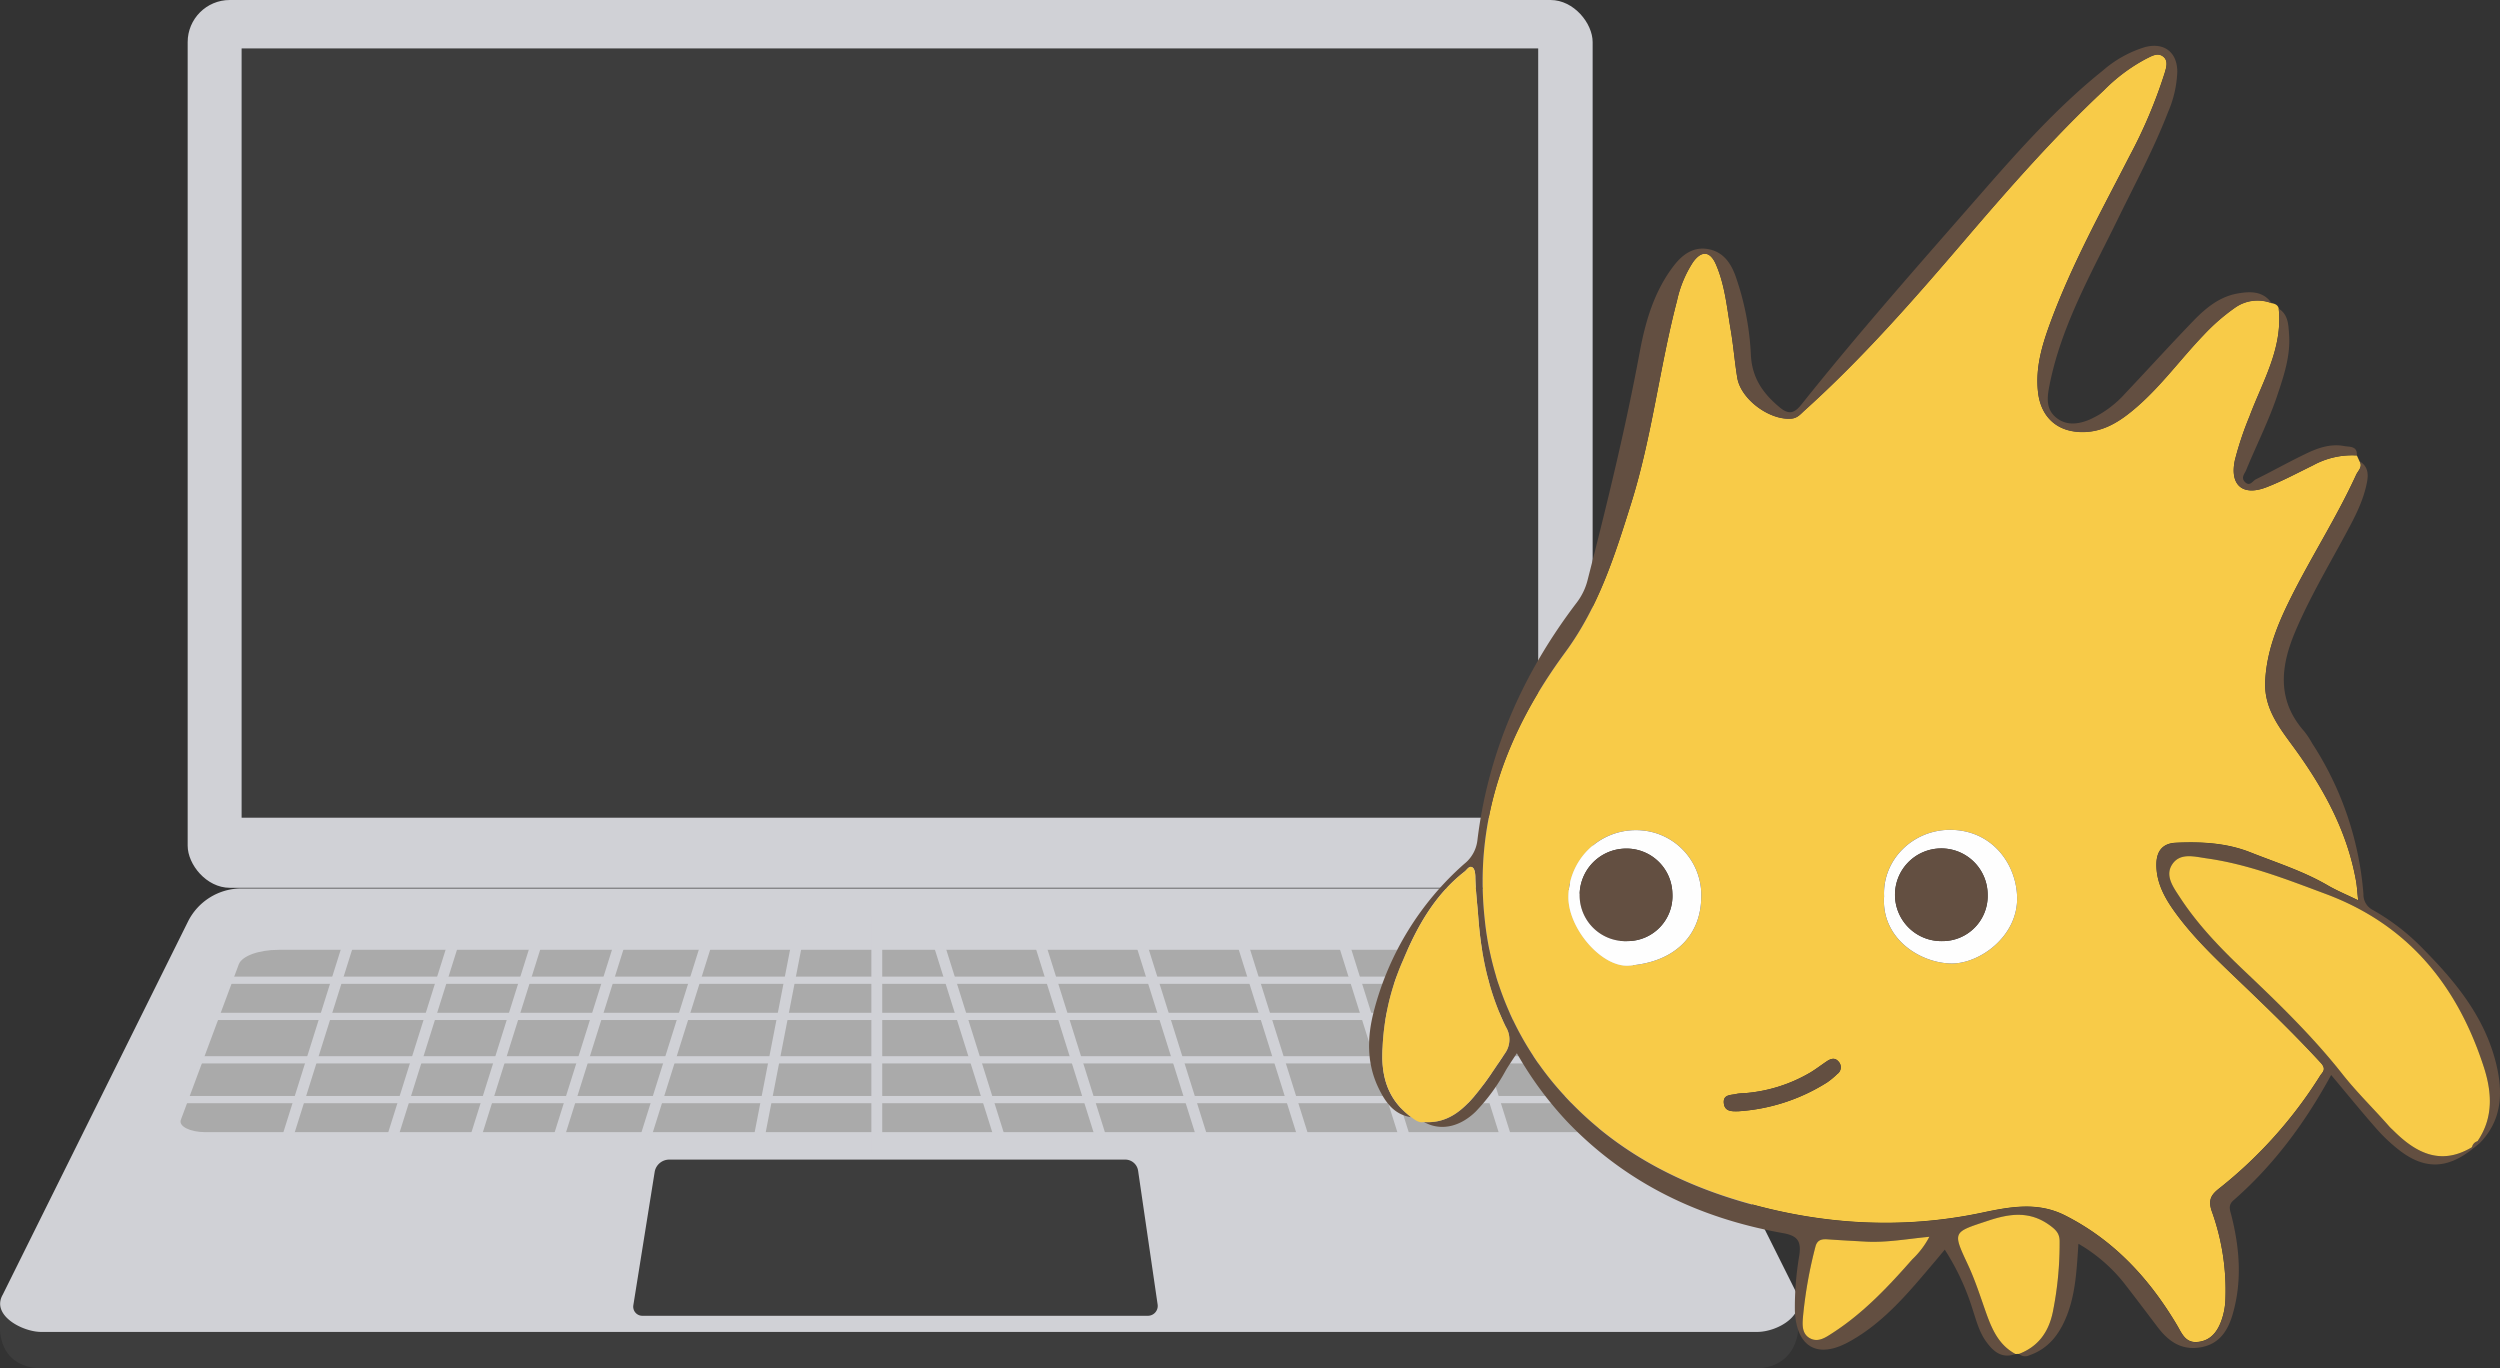 <svg xmlns="http://www.w3.org/2000/svg" width="528" height="288.977" viewBox="0 0 528 288.977"><rect x="0" y="0" width="528" height="288.977" fill="#333333" stroke="none"/><defs><style>.a{fill:#ce521f;}.b{fill:#ebebeb;}.c{fill:#8e96a3;}.d{fill:#3d3d3d;}.e{fill:#d0d1d6;}.f{fill:#aaa;}.g{fill:#f8cb48;}.h{fill:#634f41;}.i{fill:#fefefe;}</style></defs><g transform="translate(-839.552 -390.208)"><g transform="translate(839.552 390.208)"><g transform="translate(45.013 116.2)"><path class="a" d="M877.168,489.278h0a1.09,1.09,0,0,1-.644-1.4l.885-2.4,2.041.751-.884,2.4A1.091,1.091,0,0,1,877.168,489.278Z" transform="translate(-876.457 -485.477)"/></g><g transform="translate(56.391 120.371)"><path class="a" d="M886.5,492.716h0a1.091,1.091,0,0,1-.645-1.4l.885-2.4c.06-.161,2.033.775,2.033.775l-.877,2.382A1.09,1.09,0,0,1,886.5,492.716Z" transform="translate(-885.786 -488.897)"/></g><g transform="translate(44.793 114.789)"><path class="b" d="M876.988,489.061h0a1.091,1.091,0,0,1-.644-1.4l.968-2.632a1.092,1.092,0,0,1,1.4-.645h0a1.092,1.092,0,0,1,.645,1.4l-.97,2.631A1.091,1.091,0,0,1,876.988,489.061Z" transform="translate(-876.277 -484.321)"/></g><g transform="translate(56.149 118.971)"><path class="b" d="M886.3,492.489h0a1.09,1.09,0,0,1-.644-1.4l.968-2.631a1.09,1.09,0,0,1,1.4-.645h0a1.091,1.091,0,0,1,.645,1.4l-.97,2.632A1.09,1.09,0,0,1,886.3,492.489Z" transform="translate(-885.587 -487.749)"/></g><g transform="translate(41.168 144.642)"><rect class="c" width="4.625" height="7.133" transform="translate(0 4.34) rotate(-69.783)"/></g><g transform="translate(44.218 136.993)"><rect class="c" width="4.625" height="7.133" transform="translate(0 4.34) rotate(-69.783)"/></g><g transform="translate(0 195.311)"><path class="d" d="M1210.6,644H848.255c-4.024,0-8.272-2.03-8.7-7.939v-5.43l39.661-73.288a12.626,12.626,0,0,1,11.308-7.01H1167.8c5.175,0,16.584,10.191,18.9,14.819l32.719,66.7v2.4C1219.5,641.2,1215.009,644,1210.6,644Z" transform="translate(-839.552 -550.338)"/></g><g transform="translate(0.032 187.639)"><path class="e" d="M1210.622,637.713H848.282c-4.024,0-10.647-3.529-8.16-7.866l39.118-78.79a12.622,12.622,0,0,1,11.307-7.01h277.282a13.659,13.659,0,0,1,12.218,7.552l38.722,77.485C1221.482,634.025,1215.035,637.713,1210.622,637.713Z" transform="translate(-839.578 -544.048)"/></g><g transform="translate(39.636)"><rect class="e" width="296.73" height="187.501" rx="8.894"/></g><g transform="translate(51.028 10.227)"><rect class="d" width="273.839" height="162.472"/></g><g transform="translate(133.735 244.911)"><path class="d" d="M1057.889,623.988H951.124a1.925,1.925,0,0,1-1.9-2.23l4.5-28.121A3.127,3.127,0,0,1,956.812,591h96.3a2.748,2.748,0,0,1,2.719,2.352l4.127,28.281A2.085,2.085,0,0,1,1057.889,623.988Z" transform="translate(-949.198 -591.004)"/></g><g transform="translate(38.126 200.603)"><path class="f" d="M1166.133,593.184H876.042c-3.219,0-5.674-1.238-5.164-2.6l12.232-32.831c.66-1.771,4.215-3.074,8.389-3.074h261.649c3.708,0,6.854,1.168,7.389,2.745l11.213,33.015C1172.189,591.894,1169.55,593.184,1166.133,593.184Z" transform="translate(-870.811 -554.677)"/></g><g transform="translate(37.362 193.274)"><g transform="translate(0 12.987)"><rect class="e" width="302.516" height="1.528"/></g><g transform="translate(0 20.626)"><rect class="e" width="302.516" height="1.528"/></g><g transform="translate(0 29.793)"><rect class="e" width="302.516" height="1.528"/></g><g transform="translate(0 38.196)"><rect class="e" width="302.516" height="1.528"/></g><g transform="translate(21.527 0.815)"><rect class="e" width="2.292" height="50.419" transform="translate(15.11 0) rotate(17.439)"/></g><g transform="translate(43.681 0.815)"><rect class="e" width="2.292" height="50.419" transform="translate(15.11 0) rotate(17.439)"/></g><g transform="translate(61.251 0.815)"><rect class="e" width="2.292" height="50.419" transform="translate(15.11 0) rotate(17.439)"/></g><g transform="translate(78.821 0.815)"><rect class="e" width="2.292" height="50.419" transform="translate(15.11 0) rotate(17.439)"/></g><g transform="translate(97.156 0.815)"><rect class="e" width="2.292" height="50.419" transform="translate(15.11 0) rotate(17.439)"/></g><g transform="translate(121.268 0.243)"><rect class="e" width="2.292" height="50.419" transform="translate(9.602 0) rotate(10.978)"/></g><g transform="translate(146.674)"><rect class="e" width="2.292" height="50.419"/></g><g transform="translate(265.22 0.815)"><rect class="e" width="2.292" height="50.419" transform="translate(0 0.687) rotate(-17.439)"/></g><g transform="translate(243.83 0.815)"><rect class="e" width="2.292" height="50.419" transform="translate(0 0.687) rotate(-17.439)"/></g><g transform="translate(222.44 0.815)"><rect class="e" width="2.292" height="50.419" transform="translate(0 0.687) rotate(-17.439)"/></g><g transform="translate(201.05 0.815)"><rect class="e" width="2.292" height="50.419" transform="translate(0 0.687) rotate(-17.439)"/></g><g transform="translate(179.66 0.815)"><rect class="e" width="2.292" height="50.419" transform="translate(0 0.687) rotate(-17.439)"/></g><g transform="translate(158.27 0.815)"><rect class="e" width="2.292" height="50.419" transform="translate(0 0.687) rotate(-17.439)"/></g></g></g><g transform="translate(1128.705 399.864)"><path class="g" d="M1258.216,476.153a67.612,67.612,0,0,0-3.052,9.15c-1.138,5.24,1.6,7.674,6.609,5.751,3.375-1.3,6.583-3.035,9.842-4.623a17.178,17.178,0,0,1,9.3-2.114c.178.39.355.781.533,1.17.812,1.2-.277,2.033-.677,2.909-4.142,9.064-9.577,17.443-13.992,26.364-2.7,5.451-4.928,11.023-5.219,17.249-.283,6.033,3.366,10.231,6.513,14.608,6.026,8.382,10.838,17.268,12.67,27.549.21,1.173.268,2.374.456,4.1-2.437-1.184-4.534-2.049-6.478-3.18-5.139-2.99-10.772-4.762-16.253-6.935-5.125-2.033-10.405-2.274-15.774-2.039-2.708.118-4.092,1.666-4.115,4.546-.03,3.826,1.708,7.019,3.853,10,4.09,5.69,9.215,10.433,14.239,15.252,5.677,5.442,11.321,10.9,16.649,16.7,1.261,1.372.3,1.994-.154,2.7a94.036,94.036,0,0,1-21.265,23.768c-1.814,1.4-2.454,2.527-1.577,4.969a49.232,49.232,0,0,1,2.835,18.451,14.684,14.684,0,0,1-.923,4.734c-.877,2.307-2.3,4.054-4.951,4.315-2.6.256-3.345-1.861-4.356-3.564-5.834-9.821-13.317-17.954-23.652-23.172-5.7-2.876-11.438-1.859-17.367-.6-17.226,3.663-34.327,2.572-51.158-2.414-14.266-4.227-27.009-11.177-37.169-22.255a64.263,64.263,0,0,1-16.878-37.481c-2.281-21.157,4.813-39.6,17.012-56.178,7.072-9.612,10.47-20.429,13.94-31.5,4.4-14.022,5.978-28.629,9.68-42.775a24.349,24.349,0,0,1,3.337-8.07c1.816-2.571,3.632-2.445,4.878.409,1.911,4.382,2.32,9.147,3.119,13.8.578,3.363.836,6.78,1.393,10.148.754,4.563,6.844,9.032,11.44,8.627,1.28-.112,1.926-.957,2.742-1.692,12.186-10.968,22.951-23.265,33.589-35.7,9.447-11.041,19.013-21.986,29.644-31.934a36.771,36.771,0,0,1,8.935-6.673c1.193-.576,2.457-1.4,3.642-.429,1.079.885.6,2.339.276,3.435a103.36,103.36,0,0,1-7.413,17.54c-5.9,11.5-12.168,22.841-16.661,34.989-1.748,4.724-3.277,9.621-2.674,14.891.567,4.936,3.658,8.123,8.689,8.394,4.914.265,8.66-2.232,12.16-5.268,5.269-4.57,9.351-10.243,14.162-15.241a42.106,42.106,0,0,1,6.608-5.748,8.22,8.22,0,0,1,7.738-.932c.671.138,1.281.357,1.472,1.125C1265.32,461.717,1260.978,468.733,1258.216,476.153Zm-62.957,115.471c5.939.094,14.153-5.73,13.9-14.095-.21-7.01-5.335-14.153-14.217-14.136-7.76.015-14.235,6.281-13.874,14.042C1180.437,586.261,1188.553,591.518,1195.259,591.624Zm-68.11.445c9.47-.656,15.14-6.137,15.3-14.272a13.713,13.713,0,0,0-13.731-14.338,14.211,14.211,0,0,0-14.322,14.152C1114.386,584.274,1121.448,592.465,1127.149,592.07Zm41.916,24.645a16.14,16.14,0,0,0,2.092-1.734,1.743,1.743,0,0,0,.276-2.661c-.75-.879-1.622-.6-2.439-.055-1.171.784-2.289,1.651-3.494,2.378a32.338,32.338,0,0,1-14.024,4.379,8.875,8.875,0,0,0-1.5.127c-1.172.315-2.971.038-2.749,2.012.2,1.749,1.713,1.7,3.062,1.672A39.876,39.876,0,0,0,1169.065,616.715Z" transform="translate(-1072.303 -397.787)"/><path class="h" d="M1287.394,490.2c-.765,4.149-2.748,7.782-4.715,11.42-3.6,6.658-7.455,13.179-10.425,20.168-3.159,7.43-3.96,14.586,1.914,21.191a19.724,19.724,0,0,1,1.66,2.53,67.917,67.917,0,0,1,10.8,31.781,3.638,3.638,0,0,0,2,3.377,47.022,47.022,0,0,1,10.943,8.556c6.807,6.9,12.8,14.365,15.122,24.055,1.45,6.046,1.187,11.855-3.542,16.65l-.433-.433c3.413-4.971,3.055-10.361,1.333-15.679-5.569-17.2-15.954-30.037-33.364-36.537-8.233-3.072-16.4-6.292-25.162-7.523-2.558-.359-5.611-1.275-7.286,1.267-1.583,2.4.228,4.82,1.615,6.949,3.827,5.876,8.682,10.869,13.737,15.66,7.253,6.875,14.422,13.858,20.608,21.7,3.07,3.892,6.6,7.295,9.834,10.994.331.378.715.711,1.075,1.066,4.754,4.692,9.943,7.264,16.454,3.359.077.089.154.179.228.272-5.4,4.362-10.25,4.523-15.62.346a35.477,35.477,0,0,1-4.834-4.563c-3.2-3.641-6.26-7.407-9.528-11.3-5.512,10.1-12.127,19.044-20.639,26.478-1.242,1.086-.678,2.175-.4,3.3,1.717,6.861,2.248,13.746.272,20.636-1.022,3.565-2.824,6.477-6.943,7.127-4.04.638-6.731-1.379-8.991-4.364-2.376-3.138-4.744-6.283-7.162-9.388a34.171,34.171,0,0,0-9.513-8.145c-.37,5.506-.59,10.557-2.5,15.311-1.528,3.8-3.8,6.839-7.88,8.251a1.911,1.911,0,0,1-2.155-.294c4.06-1.562,6.229-4.586,7.119-8.785a73.041,73.041,0,0,0,1.449-15c.005-1.616-.765-2.4-2.028-3.331-4.226-3.1-8.4-2.569-13.08-1.014-7.443,2.471-7.575,2.231-4.278,9.272,1.544,3.3,2.634,6.746,3.844,10.158,1.244,3.511,2.7,6.847,6.216,8.726-2.924,1.045-4.729-.579-6.242-2.7-1.427-2-2.037-4.381-2.794-6.679a51.149,51.149,0,0,0-5.9-12.669c-.81.971-1.442,1.737-2.085,2.493-5.426,6.395-10.742,12.957-18.272,17.04-6.623,3.592-10.97.948-11.3-6.613a65.221,65.221,0,0,1,.945-11.764c.413-3.011-.4-4.105-3.5-4.658-17.55-3.126-33-10.465-45.487-23.484a75.04,75.04,0,0,1-10.674-14.5c-.92,1.417-1.661,2.476-2.316,3.586a40.339,40.339,0,0,1-6.417,8.779c-3.405,3.292-7.475,4.079-10.862,2.172,4.88.352,8.122-2.443,10.947-5.856,2.248-2.716,4.148-5.7,6.123-8.624a5.056,5.056,0,0,0,.206-5.6c-3.632-7.367-5.241-15.19-5.842-23.345-.206-2.786-.561-5.567-.61-8.374-.012-.67-.123-1.615-.556-1.937-.7-.523-1.184.435-1.7.834-6.259,4.871-10.01,11.557-12.975,18.667a50.949,50.949,0,0,0-4.406,20.835c.11,5.207,1.934,9.3,6.1,12.374-3.684-.538-5.512-3.255-6.933-6.213-2.526-5.263-2.375-10.813-.932-16.294a62.214,62.214,0,0,1,19.068-31,7.422,7.422,0,0,0,2.774-5c2.283-18.689,9.639-35.3,21-50.208a13.085,13.085,0,0,0,2.3-4.848c4.073-15.933,7.988-31.9,10.988-48.081,1.2-6.447,3.048-12.785,7.154-18.143,1.8-2.352,4.086-4.095,7.218-3.566,3.2.539,4.87,2.911,5.895,5.816a58.347,58.347,0,0,1,3.205,16.582c.236,4.8,2.544,8.089,6.034,11,1.933,1.61,3.1,1.361,4.641-.57,11.958-15,24.667-29.378,37.291-43.816,8.238-9.421,16.519-18.824,26.338-26.688a24.348,24.348,0,0,1,8.929-4.976c4.021-1.056,6.825,1.062,6.822,5.24a23.643,23.643,0,0,1-1.957,8.5c-3.031,7.827-7,15.206-10.678,22.732-5.564,11.4-11.937,22.474-14.4,35.163-.47,2.417-.678,4.713,1.249,6.44,2.11,1.891,4.673,1.655,7.138.649a22.644,22.644,0,0,0,7.751-5.692c4.787-5.054,9.463-10.216,14.3-15.225,2.609-2.7,5.54-5.122,9.389-5.779,2.63-.45,5.339-.545,7.156,2.086a8.22,8.22,0,0,0-7.738.932,42.1,42.1,0,0,0-6.608,5.748c-4.81,5-8.893,10.671-14.162,15.241-3.5,3.036-7.246,5.533-12.16,5.268-5.031-.271-8.122-3.458-8.689-8.394-.6-5.27.926-10.167,2.674-14.891,4.493-12.148,10.765-23.487,16.661-34.99a103.347,103.347,0,0,0,7.413-17.54c.326-1.1.8-2.549-.276-3.435-1.186-.973-2.449-.146-3.642.429a36.766,36.766,0,0,0-8.935,6.673c-10.631,9.948-20.2,20.893-29.644,31.934-10.638,12.432-21.4,24.729-33.589,35.7-.816.734-1.462,1.58-2.742,1.692-4.6.4-10.686-4.064-11.44-8.627-.557-3.368-.815-6.785-1.393-10.148-.8-4.651-1.207-9.415-3.119-13.8-1.245-2.854-3.061-2.98-4.877-.409a24.346,24.346,0,0,0-3.337,8.069c-3.7,14.146-5.283,28.753-9.68,42.775-3.47,11.068-6.868,21.884-13.94,31.5-12.2,16.581-19.293,35.021-17.012,56.178a64.263,64.263,0,0,0,16.878,37.481c10.16,11.077,22.9,18.027,37.169,22.255,16.83,4.986,33.932,6.077,51.158,2.414,5.929-1.261,11.67-2.278,17.367.6,10.336,5.218,17.818,13.351,23.652,23.172,1.011,1.7,1.756,3.82,4.356,3.564,2.65-.261,4.074-2.009,4.951-4.315a14.681,14.681,0,0,0,.923-4.734,49.23,49.23,0,0,0-2.835-18.452c-.877-2.442-.236-3.568,1.577-4.969a94.036,94.036,0,0,0,21.265-23.768c.456-.7,1.415-1.327.154-2.7-5.328-5.8-10.972-11.26-16.649-16.7-5.024-4.819-10.149-9.562-14.239-15.252-2.146-2.983-3.883-6.177-3.853-10,.023-2.88,1.408-4.427,4.115-4.546,5.369-.234,10.649.006,15.774,2.039,5.48,2.173,11.114,3.946,16.253,6.935,1.944,1.131,4.041,2,6.478,3.18-.188-1.73-.246-2.93-.456-4.1-1.832-10.281-6.645-19.168-12.67-27.549-3.147-4.378-6.8-8.576-6.513-14.608.292-6.225,2.521-11.8,5.219-17.249,4.415-8.921,9.85-17.3,13.992-26.364.4-.876,1.489-1.708.677-2.909C1287.468,486.852,1287.734,488.36,1287.394,490.2ZM1181.532,650.7c-2.715-.148-5.431-.293-8.145-.485-1.245-.089-2.152.179-2.5,1.55a92.9,92.9,0,0,0-2.605,14.547c-.154,1.739-.393,3.9,1.573,4.869,1.725.848,3.325-.327,4.747-1.248,6.473-4.192,11.7-9.756,16.746-15.491a18.015,18.015,0,0,0,3.6-4.762C1190.286,650.117,1185.941,650.934,1181.532,650.7Z" transform="translate(-1076.622 -398.124)"/><path class="g" d="M1087.73,594.2c4.88.352,8.122-2.443,10.947-5.856,2.248-2.716,4.148-5.7,6.123-8.624a5.056,5.056,0,0,0,.206-5.6c-3.632-7.367-5.241-15.19-5.842-23.345-.206-2.786-.561-5.567-.61-8.374-.012-.67-.123-1.615-.556-1.937-.7-.523-1.184.435-1.7.834-6.259,4.871-10.01,11.557-12.975,18.667a50.948,50.948,0,0,0-4.406,20.835c.11,5.207,1.934,9.3,6.1,12.374C1085.831,593.753,1086.6,594.454,1087.73,594.2Z" transform="translate(-1076.119 -366.887)"/><path class="g" d="M1191.49,629.935c4.06-1.562,6.229-4.586,7.119-8.786a73.04,73.04,0,0,0,1.449-15c.005-1.616-.765-2.4-2.028-3.331-4.226-3.1-8.4-2.569-13.08-1.014-7.443,2.471-7.575,2.231-4.278,9.272,1.544,3.3,2.634,6.746,3.844,10.158,1.244,3.512,2.7,6.847,6.216,8.726Z" transform="translate(-1054.215 -353.649)"/><path class="h" d="M1235.835,443.634c.911,8.422-3.431,15.438-6.193,22.858a67.612,67.612,0,0,0-3.052,9.15c-1.138,5.24,1.6,7.674,6.609,5.751,3.375-1.3,6.583-3.035,9.842-4.623a17.178,17.178,0,0,1,9.3-2.114c.157-2.049-1.594-1.771-2.671-1.978-2.79-.534-5.432.349-7.9,1.527-3.636,1.737-7.157,3.714-10.769,5.506-.678.335-1.254,1.612-2.3.55-.9-.91-.045-1.753.251-2.475,2.18-5.314,4.8-10.443,6.624-15.911,1.381-4.13,2.762-8.256,2.458-12.682C1237.894,447.158,1237.9,444.956,1235.835,443.634Z" transform="translate(-1043.73 -388.126)"/><path class="h" d="M1267.83,589.346l1.361-1.1-.432-.43a1.619,1.619,0,0,0-1.157,1.254C1267.679,589.163,1267.756,589.253,1267.83,589.346Z" transform="translate(-1034.664 -356.449)"/><path class="i" d="M1179.677,533.9c8.882-.017,14.007,7.127,14.217,14.136.251,8.365-7.964,14.189-13.9,14.095-6.706-.106-14.822-5.363-14.189-14.189C1165.442,540.182,1171.918,533.916,1179.677,533.9Zm8,13.628a9.787,9.787,0,1,0-9.635,9.871A9.54,9.54,0,0,0,1187.677,547.529Z" transform="translate(-1057.036 -368.295)"/><path class="i" d="M1125.455,533.956a13.713,13.713,0,0,1,13.732,14.338c-.161,8.134-5.832,13.616-15.3,14.272-5.7.4-12.763-7.8-12.752-14.457A14.211,14.211,0,0,1,1125.455,533.956Zm7.643,13.425a9.692,9.692,0,0,0-10.058-9.526,9.83,9.83,0,0,0-9.53,10.069,9.682,9.682,0,0,0,10.1,9.462A9.514,9.514,0,0,0,1133.1,547.382Z" transform="translate(-1069.04 -368.283)"/><path class="h" d="M1141.107,584.626a39.832,39.832,0,0,0,18.785-6.114,16.139,16.139,0,0,0,2.092-1.734,1.743,1.743,0,0,0,.276-2.661c-.75-.879-1.622-.6-2.439-.055-1.171.784-2.29,1.651-3.495,2.378a32.338,32.338,0,0,1-14.024,4.379,8.878,8.878,0,0,0-1.5.127c-1.172.315-2.971.038-2.749,2.013C1138.246,584.707,1139.761,584.658,1141.107,584.626Z" transform="translate(-1063.131 -359.584)"/><path class="g" d="M1279.119,599.917a1.619,1.619,0,0,1,1.157-1.254c3.411-4.973,3.054-10.363,1.332-15.68-5.569-17.2-15.954-30.037-33.364-36.537-8.233-3.072-16.4-6.292-25.162-7.523-2.558-.359-5.611-1.275-7.286,1.267-1.583,2.4.228,4.82,1.615,6.949,3.827,5.876,8.682,10.869,13.737,15.66,7.253,6.875,14.422,13.858,20.608,21.7,3.07,3.892,6.6,7.3,9.834,10.994.33.378.715.711,1.075,1.066C1267.42,601.25,1272.608,603.823,1279.119,599.917Z" transform="translate(-1046.181 -367.292)"/><path class="g" d="M1178.46,604.366c-4.667.44-9.011,1.258-13.42,1.02-2.715-.148-5.431-.293-8.145-.486-1.245-.089-2.152.179-2.5,1.55A92.92,92.92,0,0,0,1151.791,621c-.154,1.739-.393,3.9,1.573,4.869,1.725.848,3.325-.327,4.747-1.248,6.473-4.192,11.7-9.756,16.746-15.491A18.017,18.017,0,0,0,1178.46,604.366Z" transform="translate(-1060.129 -352.814)"/><path class="h" d="M1177.621,556.687a9.54,9.54,0,0,0,9.635-9.871,9.787,9.787,0,1,0-9.635,9.871Z" transform="translate(-1056.616 -367.582)"/><path class="h" d="M1123.178,556.685a9.514,9.514,0,0,0,9.493-10.005,9.693,9.693,0,0,0-10.058-9.526,9.83,9.83,0,0,0-9.531,10.069A9.682,9.682,0,0,0,1123.178,556.685Z" transform="translate(-1068.613 -367.581)"/></g></g></svg>
